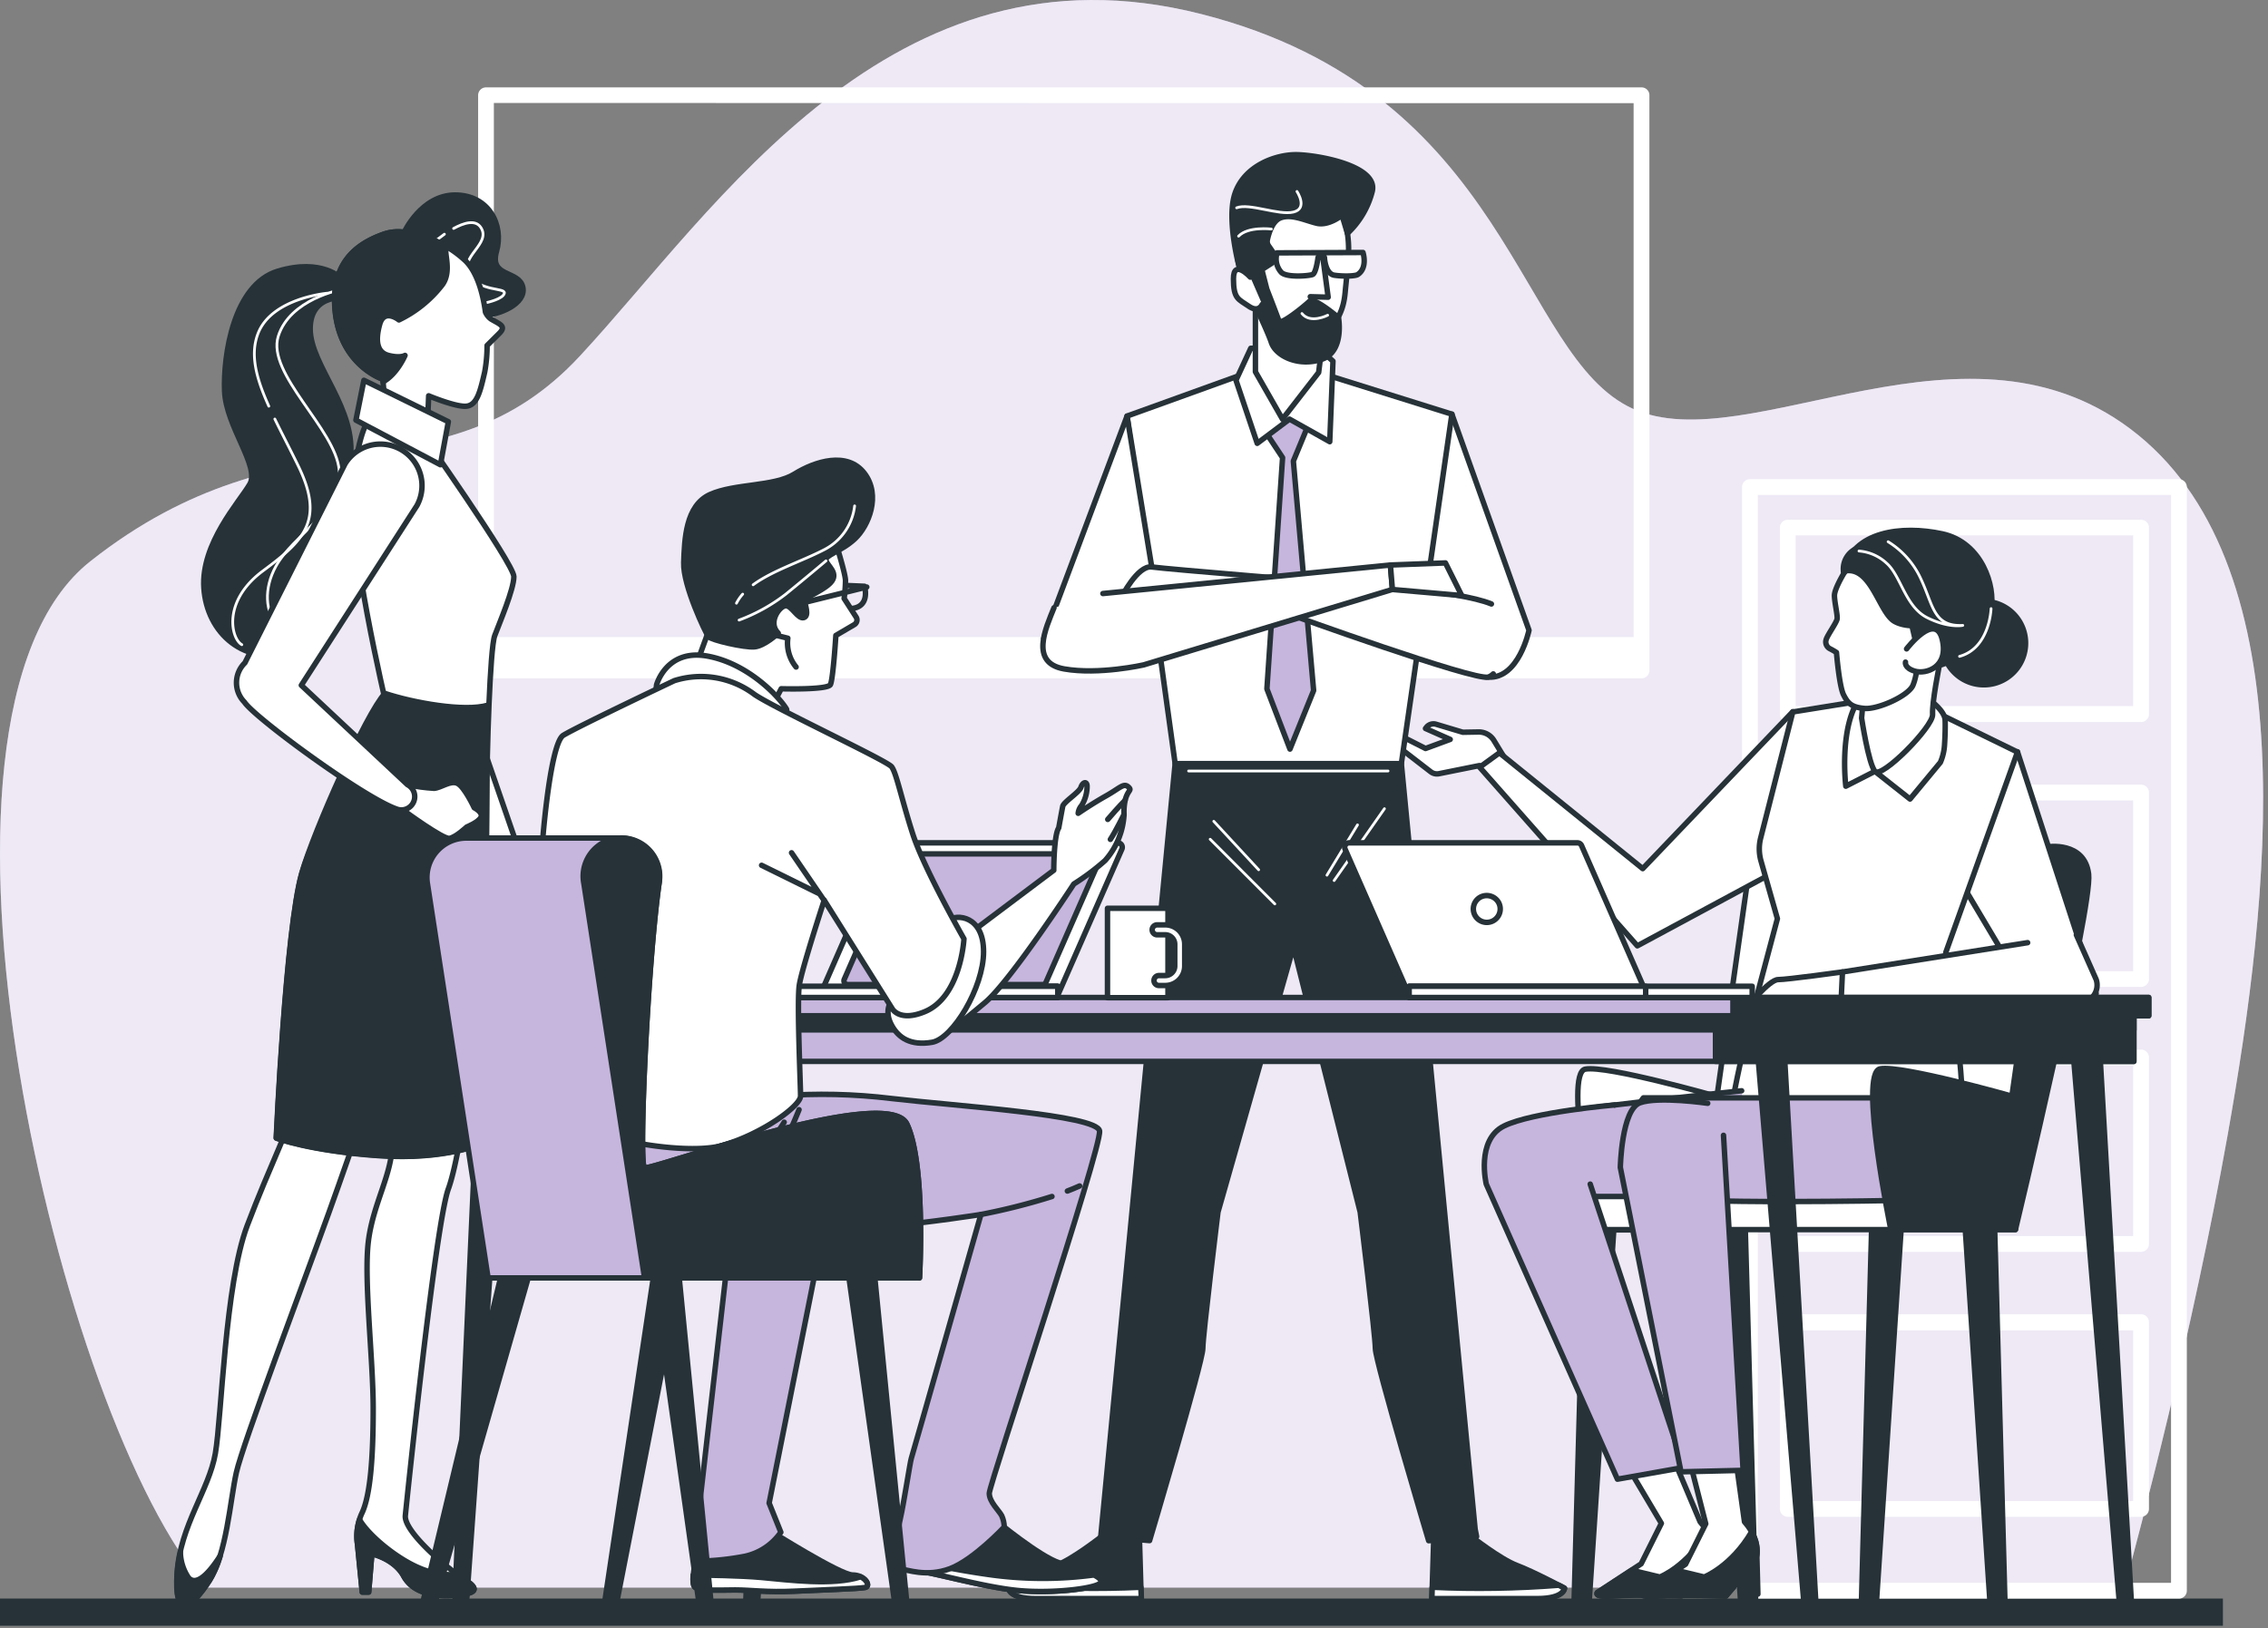 <svg width="415" height="298" fill="none" xmlns="http://www.w3.org/2000/svg"><rect width="100%" height="100%" fill="#808080" stroke="none"/><path d="M406.75 292.58H0v4.98h406.75v-4.98z" fill="#263238"/><path d="M388.728 290.564c2.92-10.68 12.43-46.53 18.89-82.84 7.7-43.35 14.44-103.06-16.38-128.11-30.82-25.05-71.28 4.82-92.47-4.81-21.19-9.63-22.15-57.8-79-72.24-56.85-14.44-88.62 35.63-113.66 62.6-25.04 26.97-53 8.67-89.58 37.57-36.2 28.58-5.5 158 21.27 187.83h350.93z" fill="#C6B5DD"/><path opacity=".7" d="M388.728 290.564c2.92-10.68 12.43-46.53 18.89-82.84 7.7-43.35 14.44-103.06-16.38-128.11-30.82-25.05-71.28 4.82-92.47-4.81-21.19-9.63-22.15-57.8-79-72.24-56.85-14.44-88.62 35.63-113.66 62.6-25.04 26.97-53 8.67-89.58 37.57-36.2 28.58-5.5 158 21.27 187.83h350.93z" fill="#fff"/><path d="M398.698 87.704h-78.5a1.448 1.448 0 00-1.44 1.44v202a1.452 1.452 0 001.44 1.45h78.5a1.447 1.447 0 001.45-1.45v-202a1.45 1.45 0 00-1.45-1.44zm-1.44 202h-75.61V90.594h75.61v199.11z" fill="#fff"/><path d="M327.128 132.154h64.65a1.446 1.446 0 001.333-.896c.072-.176.109-.364.107-.554v-34.13a1.416 1.416 0 00-.419-1.022 1.43 1.43 0 00-1.021-.418h-64.65a1.44 1.44 0 00-1.45 1.44v34.13a1.45 1.45 0 001.45 1.45zm1.44-34.16h61.76v31.24h-61.76v-31.24zm-1.44 82.64h64.65a1.433 1.433 0 001.333-.888c.072-.175.109-.363.107-.552v-34.13a1.428 1.428 0 00-.418-1.025 1.441 1.441 0 00-1.022-.425h-64.65a1.45 1.45 0 00-1.45 1.45v34.13a1.44 1.44 0 001.45 1.44zm1.44-34.13h61.76v31.25h-61.76v-31.25zm-1.44 82.62h64.65a1.44 1.44 0 001.44-1.44v-34.14a1.442 1.442 0 00-1.44-1.44h-64.65a1.45 1.45 0 00-1.45 1.44v34.14a1.452 1.452 0 001.45 1.44zm1.44-34.13h61.76v31.24h-61.76v-31.24zm-1.44 82.62h64.65a1.446 1.446 0 001.333-.896c.072-.176.108-.364.107-.554v-34.17a1.433 1.433 0 00-.887-1.333 1.418 1.418 0 00-.553-.107h-64.65a1.44 1.44 0 00-1.45 1.44v34.13a1.447 1.447 0 00.886 1.376c.178.075.37.114.564.114zm1.44-34.13h61.76v31.24h-61.76v-31.24zm-28.2-227.49H88.928a1.44 1.44 0 00-1.44 1.4v105.32a1.436 1.436 0 00.896 1.333c.176.072.364.108.554.107h211.43a1.437 1.437 0 001.021-.419 1.426 1.426 0 00.419-1.021V17.394a1.428 1.428 0 00-1.44-1.4zm-1.45 2.89v97.72H90.368v-97.76l208.55.04z" fill="#fff"/><path d="M347.918 224.273l-4.55 68.72a1.388 1.388 0 01-1.916 1.182 1.376 1.376 0 01-.834-1.312l1.87-68.59h5.43zm11.64 0l4.55 68.72a1.38 1.38 0 001.37 1.29 1.36 1.36 0 00.99-.418 1.372 1.372 0 00.39-1.002l-1.89-68.55-5.41-.04zm-45.62 0l4.55 68.72a1.38 1.38 0 001.37 1.29 1.36 1.36 0 00.99-.418 1.372 1.372 0 00.39-1.002l-1.9-68.55-5.4-.04zm-18.59 0l-4.55 68.72a1.388 1.388 0 01-1.38 1.29 1.394 1.394 0 01-.987-.421 1.4 1.4 0 01-.393-.999l1.9-68.55 5.41-.04z" fill="#263238" stroke="#263238" stroke-linecap="round" stroke-linejoin="round"/><path d="M374.618 154.993s-45.4-1.7-49.24-1.7c-3.84 0-4.73 1.7-4.73 1.7l-6.48 45.69s-20.15-5.75-24.1-5c-3.95.75 1.95 29.42 1.95 29.42h22.8l.41-1.72h51.48l13.67-65.12c-.83-2.98-5.76-3.27-5.76-3.27z" fill="#fff" stroke="#263238" stroke-linecap="round" stroke-linejoin="round"/><path d="M357.338 183.573s4.62 30-.68 33.5c-.82.54-5.27 3.101-9.43 2.681-3.34-.34-26.94 0-26.94 0s-3.28-6.24-3.94-10.84c-.66-4.6 4.5-24.341 4.5-24.341l36.49-1z" fill="#fff" stroke="#263238" stroke-linecap="round" stroke-linejoin="round"/><path d="M318.688 199.644s-34.16 3.55-35.77 4.51c-1.61.96-9 7.41-7.73 11.6 1.27 4.19-1.93 4.51 1 5.16 2.93.65 44.46.64 44.46.64" fill="#C6B5DD"/><path d="M318.688 199.644s-34.16 3.55-35.77 4.51c-1.61.96-9 7.41-7.73 11.6 1.27 4.19-1.93 4.51 1 5.16 2.93.65 44.46.64 44.46.64" stroke="#263238" stroke-linecap="round" stroke-linejoin="round"/><path d="M287.618 225.053h81.17v-6.06h-81.17v6.06z" fill="#fff" stroke="#263238" stroke-linecap="round" stroke-linejoin="round"/><path d="M349.618 200.934h-48.9s-2.57 2.9-2.9 9c-.33 6.1.33 7.41 4.84 9 4.51 1.59 44.57.78 44.57.78" fill="#C6B5DD"/><path d="M349.618 200.934h-48.9s-2.57 2.9-2.9 9c-.33 6.1.33 7.41 4.84 9 4.51 1.59 44.57.78 44.57.78" stroke="#263238" stroke-linecap="round" stroke-linejoin="round"/><path d="M311.088 278.534l-5.12-12.13-8.39 1.59 6.42 10.82-3.7 7.41-8 5.23s-.93.92 3.07.61c4-.31 12.3 0 12.3 0l5.23-6.15s1.9-3.13-1.81-7.38z" fill="#fff" stroke="#263238" stroke-linecap="round" stroke-linejoin="round"/><path d="M313.328 283.833l.21 7.93h-1.25l-1.67-3.96 2.71-3.97z" fill="#263238" stroke="#263238" stroke-linecap="round" stroke-linejoin="round"/><path d="M307.678 292.104l5.23-6.15s1.35-2.29-.51-5.59c-3.72 6.36-8.67 8.27-8.67 8.27l-5.16-1.24-6.26 4.1s-.93.92 3.07.61c4-.31 12.3 0 12.3 0z" fill="#263238" stroke="#263238" stroke-linecap="round" stroke-linejoin="round"/><path d="M290.978 216.723l17.15 51.85-12.17 2.16-24-54s-1.93-8.06 3.22-10.63c5.15-2.57 20.3-3.87 20.3-3.87" fill="#C6B5DD"/><path d="M290.978 216.723l17.15 51.85-12.17 2.16-24-54s-1.93-8.06 3.22-10.63c5.15-2.57 20.3-3.87 20.3-3.87" stroke="#263238" stroke-linecap="round" stroke-linejoin="round"/><path d="M345.988 225.044s-5.91-28.71-1.95-29.42c3.96-.71 24.1 5 24.1 5l6.48-45.63s6.84-1.08 7.56 5c.72 6.08-13.39 65.05-13.39 65.05h-22.8z" fill="#263238" stroke="#263238" stroke-linecap="round" stroke-linejoin="round"/><path d="M276.398 140.513l-3.05-5a3.234 3.234 0 00-2.81-1.54l-2.87.05-4.91-1.47a1.637 1.637 0 00-1.74.55l-.18.23 4.52 2-4.51 1.66-4.79-2.43a.907.907 0 00-.612-.076.906.906 0 00-.518.336.902.902 0 00.16 1.26l6.7 5.17a1.862 1.862 0 001.5.36l7.41-1.49 2.07 2.26 3.63-1.87z" fill="#fff" stroke="#263238" stroke-linecap="round" stroke-linejoin="round"/><path d="M328.058 130.253l-27.47 28.73-26.22-21.19-3.62 2.63 28.85 32.69 25.01-13.47 3.45-29.39zm41.1 7.341l14.4 44.25-12.42.359-12.35-20.769s6.94-20.95 10.37-23.84z" fill="#fff" stroke="#263238" stroke-linecap="round" stroke-linejoin="round"/><path d="M353.488 129.993l15.67 7.65-13.12 36.69 1.55 10.23-36.74.06 4.38-16.48-3-10.56a8.096 8.096 0 01-.06-4.2l5.88-23.08 15.44-2.48 10 2.17z" fill="#fff" stroke="#263238" stroke-linecap="round" stroke-linejoin="round"/><path d="M352.738 127.844s3.08 2.08 3.18 3.93c.05 1.09 0 3-.1 4.46a9.478 9.478 0 01-.77 3.31l-5.55 6.7-6.42-5.07-5.33 2.72s-1-8.17 1.33-13.87c2.33-5.7 12.47-3.61 13.66-2.18z" fill="#fff" stroke="#263238" stroke-linecap="round" stroke-linejoin="round"/><path d="M357.148 111.993s-1.26 4.53-1.85 7.53c-.59 3-1.78 9-1.67 11.25.11 2.25-9.36 11.83-10.55 10.4-1.19-1.43-2.44-9.74-2.44-9.74l1.18-13.44s12.34-13.67 15.33-6z" fill="#fff" stroke="#263238" stroke-linecap="round" stroke-linejoin="round"/><path d="M337.358 104.994s-1.69 2.79-1.69 4 .59 3.58.49 4.27c-.1.69-1.78 3-2 3.78a1.382 1.382 0 00.69 1.69c.409.209.806.439 1.19.69 0 0 .5 6.16 1.3 7.75.8 1.59 1.49 2.29 3.87 2.49 2.38.2 8.05-2.29 8.84-4.28.79-1.99.9-4.37 1-7.25.1-2.88-1.89-7-3.38-10.93-1.49-3.93-7.73-6.09-10.31-2.21z" fill="#fff" stroke="#263238" stroke-linecap="round" stroke-linejoin="round"/><path d="M363.008 125.333a7.63 7.63 0 100-15.26 7.63 7.63 0 000 15.26z" fill="#263238" stroke="#263238" stroke-linecap="round" stroke-linejoin="round"/><path d="M337.318 104.564s3.07-2.65 8.59 2.62 3.42 12.89 7.11 14.47c3.69 1.58 10.52-6.32 11.31-10.26.79-3.94-1.58-12.11-8.95-13.69-7.37-1.58-16.4-.5-18.06 6.86z" fill="#263238" stroke="#263238" stroke-linecap="round" stroke-linejoin="round"/><path d="M337.318 104.564a4.106 4.106 0 012.812-4.33 4.083 4.083 0 011.838-.16c5 .27 5.52 8.16 8.15 11.32 2.63 3.16 3.95 2.63 3.95 2.63s-4.47 1.31-7.37-.27c-2.9-1.58-4.3-10.49-9.38-9.19z" fill="#263238" stroke="#263238" stroke-linecap="round" stroke-linejoin="round"/><path d="M345.488 99.154a15.599 15.599 0 016 6.81c2.27 4.81 2.27 8.78 7.66 8.5 0 0-2.55.57-6.52-1.42-3.97-1.99-4.82-7.65-7.37-9.92a8.386 8.386 0 00-5.1-2.27m24.17 10.54s-.23 7.22-5.77 8.74" stroke="#fff" stroke-width=".5" stroke-linecap="round" stroke-linejoin="round"/><path d="M348.868 118.764s5.28-6.91 6.52-1.75c1.24 5.16-3 6.42-5 5.83-2-.59-1.72-1.66-1.72-1.66" fill="#fff"/><path d="M348.868 118.764s5.28-6.91 6.52-1.75c1.24 5.16-3 6.42-5 5.83-2-.59-1.72-1.66-1.72-1.66" stroke="#263238" stroke-linecap="round" stroke-linejoin="round"/><path d="M337.118 177.894s-10.08 1.4-11.76 1.4c-1.68 0-5.88 5.32-5.88 5.32h18.48l-.84-6.72z" fill="#fff" stroke="#263238" stroke-linecap="round" stroke-linejoin="round"/><path d="M379.938 171.114l3.62 8.16a3.22 3.22 0 01-3 4.25l-43.7.25.28-5.88 33.88-5.36" fill="#fff"/><path d="M379.938 171.114l3.62 8.16a3.22 3.22 0 01-3 4.25l-43.7.25.28-5.88 33.88-5.36" stroke="#263238" stroke-linecap="round" stroke-linejoin="round"/><path d="M321.448 283.833l.21 7.93h-1.25l-1.67-3.96 2.71-3.97z" fill="#263238" stroke="#263238" stroke-linecap="round" stroke-linejoin="round"/><path d="M319.208 278.534l-1.61-11.54-8.38.54 2.9 11.36-3.7 7.41-8 5.23s-.92.92 3.08.61c4-.31 12.3 0 12.3 0l5.23-6.15s1.89-3.21-1.82-7.46z" fill="#fff" stroke="#263238" stroke-linecap="round" stroke-linejoin="round"/><path d="M315.798 292.104l5.23-6.15s1.35-2.29-.52-5.59c-3.72 6.36-8.67 8.27-8.67 8.27l-5.15-1.24-6.27 4.1s-.92.92 3.08.61c4-.31 12.3 0 12.3 0z" fill="#263238" stroke="#263238" stroke-linecap="round" stroke-linejoin="round"/><path d="M315.368 207.794l3.59 61.32-11.37.27-11.1-55.71s.21-10.61 3.6-11.83c3.39-1.22 12.39.09 12.39.09" fill="#C6B5DD"/><path d="M315.368 207.794l3.59 61.32-11.37.27-11.1-55.71s.21-10.61 3.6-11.83c3.39-1.22 12.39.09 12.39.09" stroke="#263238" stroke-linecap="round" stroke-linejoin="round"/><path d="M265.668 75.803l14.11 39.55s-1.86 8.95-7.46 8.58c-5.6-.37-7.09-8.21-8.58-9.33-1.49-1.12-3.73-9.7-3.73-9.7l5.66-29.1z" fill="#fff" stroke="#263238" stroke-linecap="round" stroke-linejoin="round"/><path d="M229.168 67.874l-22.94 8.28 8.8 63.61h41.39l9.25-63.96-24.76-7.75-11.74-.18z" fill="#fff" stroke="#263238" stroke-linecap="round" stroke-linejoin="round"/><path d="M231.378 78.773l3.31 4.99-2.87 42.32 4.22 11.02 4.33-10.72-3.71-41.99 2.98-7.21-4.13-5.43-4.13 7.02z" fill="#C6B5DD" stroke="#263238" stroke-linecap="round" stroke-linejoin="round"/><path d="M235.958 76.713l-5.91 4.43-3.89-11.55 2.71-5.85 12.09-.29 2.95 2.65-.59 14.74-7.36-4.13z" fill="#fff" stroke="#263238" stroke-linecap="round" stroke-linejoin="round"/><path d="M242.208 60.743l-.92 7.43-6.62 8.54-4.95-8.66v-13.93s8.67 2.17 12.49 6.62z" fill="#fff" stroke="#263238" stroke-linecap="round" stroke-linejoin="round"/><path d="M226.318 45.303c0-6.75 4.92-12.22 11-12.22s9.45 5.77 9.45 12.52c0 2.18-.45 5.92-.63 7.91-.31 3.4-1.34 4.84-3.35 7.89-6.59 10-12-4.67-14.77-9.6a13.124 13.124 0 01-1.7-6.5z" fill="#fff" stroke="#263238" stroke-linecap="round" stroke-linejoin="round"/><path d="M242.098 47.424l.93 6.97-3.27-.09" fill="#fff"/><path d="M242.098 47.424l.93 6.97-3.27-.09" stroke="#263238" stroke-linecap="round" stroke-linejoin="round"/><path d="M249.398 46.213l-15.72.07a3.67 3.67 0 00.78 3.57c1 1 5.07.65 5.72.39.65-.26 1-3.12 1-3.12h1.17s.13 3 1.81 3.25c1.68.25 3.87.17 4.29-.13 1.86-1.25.95-4.03.95-4.03z" fill="#fff" stroke="#263238" stroke-linecap="round" stroke-linejoin="round"/><path d="M228.258 52.934s3.54 7.25 4.38 9.76c.84 2.51 5 4.47 9.21 3.07 4.21-1.4 3.07-7.63 3.07-7.63s-4.47-3.82-5.3-3c-.83.82-5.31 4.47-5.59 3.63-.28-.84-2.23-5.86-2.23-5.86l-.91-3.56 1.87-1.2a1.399 1.399 0 00.25-1.88l-.88-1.27a1.42 1.42 0 01-.23-1.08c.23-1.09.86-3.35 2.32-4 2-.83 4.43.38 6.67.94 2.24.56 4.67-1.46 4.67-1.46l1 3.32a15.928 15.928 0 004.54-7.7c1.12-4.75-10.33-6.7-14-6.7s-9.49 2-11.17 7.26c-1.68 5.26 1.34 16.42 2.33 17.36z" fill="#263238" stroke="#263238" stroke-linecap="round" stroke-linejoin="round"/><path d="M237.318 35.044s2.08 3.12-.65 3.77c-2.73.65-8.05-1.69-10.39-.78m6.36 3.889s-4.28-.52-6 1.3m16.3 14.471s-3.15 1.64-4.71-.31" stroke="#fff" stroke-width=".5" stroke-linecap="round" stroke-linejoin="round"/><path d="M228.788 50.724s-3.09-3.4-3.09.31.93 3.71 2.78 5c1.85 1.29 2.48-.31 2.48-.31" fill="#fff"/><path d="M228.788 50.724s-3.09-3.4-3.09.31.93 3.71 2.78 5c1.85 1.29 2.48-.31 2.48-.31" stroke="#263238" stroke-linecap="round" stroke-linejoin="round"/><path d="M270.048 281.233h.14l-.27-1.36-13.5-140.1h-41.39l-13.61 141.45h.15l8.78.75s9.74-32.7 9.74-35.14c0-2.44 2.78-25 2.78-25l13.81-48.55 12.21 48.55s2.78 22.61 2.78 25c0 2.39 9.75 35.16 9.75 35.16l8.26-.71h.37v-.05z" fill="#263238" stroke="#263238" stroke-linecap="round" stroke-linejoin="round"/><path d="M253.328 148.013l-9.21 13.15m4.28-10.19l-5.59 9.21m-20.71-9.86l8.21 8.87m-8.87-5.589l11.83 11.84m-15.78-24.33h36.5" stroke="#fff" stroke-width=".5" stroke-linecap="round" stroke-linejoin="round"/><path d="M201.568 281.223s-5.27 4.15-8.31 5.29c-3.04 1.14-8.72 4.17-8.72 4.17s0 1.9 4.93 1.9h19.35l-.33-11.36h-6.92z" fill="#263238" stroke="#263238" stroke-linecap="round" stroke-linejoin="round"/><path d="M208.748 290.514c-7.727.353-15.468.229-23.18-.37l-1 .54s0 1.9 4.93 1.9h19.35l-.1-2.07z" fill="#fff" stroke="#263238" stroke-linecap="round" stroke-linejoin="round"/><path d="M269.248 281.223s5.28 4.15 8.31 5.29c3.03 1.14 8.73 4.17 8.73 4.17s0 1.9-4.94 1.9h-19.34l.35-11.36h6.89z" fill="#263238" stroke="#263238" stroke-linecap="round" stroke-linejoin="round"/><path d="M262.068 290.514c7.727.353 15.468.229 23.18-.37l1 .54s0 1.9-4.94 1.9h-19.3l.06-2.07zm-55.84-214.36l-15.24 40.69h14.62l5.46-11.1-4.84-29.59z" fill="#fff" stroke="#263238" stroke-linecap="round" stroke-linejoin="round"/><path d="M272.898 110.543c-6.1-2.52-25.67-3.77-26.69-3.77-1.02 0-32.83-2.62-35.44-3-2.61-.38-5.6 5.6-5.6 5.6l13.8-.38 16.79 3.36s34 12.31 36.56 11.57c.349-.116.665-.315.92-.58" fill="#fff"/><path d="M272.898 110.543c-6.1-2.52-25.67-3.77-26.69-3.77-1.02 0-32.83-2.62-35.44-3-2.61-.38-5.6 5.6-5.6 5.6l13.8-.38 16.79 3.36s34 12.31 36.56 11.57c.349-.116.665-.315.92-.58" stroke="#263238" stroke-linecap="round" stroke-linejoin="round"/><path d="M201.808 108.634l52.6-5.22.38 4.47-45.52 13.81s-8.2 1.86-14.55.74c-6.35-1.12-3.35-7.46-1.86-11.19" fill="#fff"/><path d="M201.808 108.634l52.6-5.22.38 4.47-45.52 13.81s-8.2 1.86-14.55.74c-6.35-1.12-3.35-7.46-1.86-11.19" stroke="#263238" stroke-linecap="round" stroke-linejoin="round"/><path d="M254.418 103.413l10.07-.38 2.98 5.97-12.68-1.11-.37-4.48z" fill="#fff" stroke="#263238" stroke-linecap="round" stroke-linejoin="round"/><path d="M321.488 191.154l8.59 102.27a1.124 1.124 0 00.472.761 1.125 1.125 0 00.878.179 1.104 1.104 0 00.83-1.18l-5.85-102-4.92-.03zm57.73 0l8.62 102.61a1.117 1.117 0 00.892.945c.151.03.307.028.458-.005a1.104 1.104 0 00.83-1.18l-5.87-102.37h-4.93zm-238.24 0l-4.49 101.38a1.118 1.118 0 001.295 1.207 1.072 1.072 0 00.875-.937l7.27-101.65h-4.95zm-53.21 0l-4.52 101a1.13 1.13 0 00.85 1.19 1.083 1.083 0 001.33-.92l7.24-101.31-4.9.04z" fill="#263238" stroke="#263238" stroke-linecap="round" stroke-linejoin="round"/><path d="M390.458 185.484H84.568v8.78h305.89v-8.78z" fill="#C6B5DD" stroke="#263238" stroke-linecap="round" stroke-linejoin="round"/><path d="M390.458 185.484H84.568v3.01h305.89v-3.01z" fill="#263238" stroke="#263238" stroke-linecap="round" stroke-linejoin="round"/><path d="M390.448 185.484h-76.54v8.78h76.54v-8.78z" fill="#263238" stroke="#263238" stroke-linecap="round" stroke-linejoin="round"/><path d="M393.178 182.564H81.838v3.35h311.34v-3.35z" fill="#C6B5DD" stroke="#263238" stroke-linecap="round" stroke-linejoin="round"/><path d="M393.168 182.564h-76.07v3.35h76.07v-3.35z" fill="#263238" stroke="#263238" stroke-linecap="round" stroke-linejoin="round"/><path d="M151.188 182.264h41.78a.81.81 0 00.75-.49l11.57-26.38a.815.815 0 00-.069-.768.814.814 0 00-.681-.362h-41.78a.812.812 0 00-.74.48l-11.53 26.38a.814.814 0 00.327 1.028.819.819 0 00.373.112z" fill="#fff" stroke="#263238" stroke-linecap="round" stroke-linejoin="round"/><path d="M155.108 180.204h35.65a.696.696 0 00.63-.41l9.87-22.51a.685.685 0 00-.032-.678.697.697 0 00-.598-.322h-35.65a.684.684 0 00-.64.42l-9.85 22.53a.687.687 0 00.295.882.685.685 0 00.325.088z" fill="#C6B5DD" stroke="#263238" stroke-linecap="round" stroke-linejoin="round"/><path d="M193.548 180.514h-62.77v2.05h62.77v-2.05z" fill="#fff" stroke="#263238" stroke-linecap="round" stroke-linejoin="round"/><path d="M193.558 180.514h-30.43v2.05h30.43v-2.05zm20.16-14.27h-11.07v16.36h11.07v-16.36z" fill="#fff" stroke="#263238" stroke-linecap="round" stroke-linejoin="round"/><path d="M213.228 180.374h-1.16a.907.907 0 01-.91-.91.91.91 0 01.91-.91h1.16a1.743 1.743 0 001.73-1.73v-4a1.742 1.742 0 00-1.73-1.73h-1.49a.905.905 0 01-.643-.267.906.906 0 01.295-1.484.904.904 0 01.348-.069h1.49a3.562 3.562 0 012.51 1.039 3.557 3.557 0 011.04 2.511v4a3.553 3.553 0 01-3.55 3.55zm86.98 1.89h-41.78a.81.81 0 01-.74-.49l-11.57-26.38a.817.817 0 01.067-.764.81.81 0 01.673-.366h41.78a.82.82 0 01.75.48l11.57 26.38a.817.817 0 01-.364 1.04.813.813 0 01-.386.1z" fill="#fff" stroke="#263238" stroke-linecap="round" stroke-linejoin="round"/><path d="M257.848 182.564h62.77v-2.05h-62.77v2.05z" fill="#fff" stroke="#263238" stroke-linecap="round" stroke-linejoin="round"/><path d="M257.848 182.564h43.28v-2.05h-43.28v2.05zm16.38-17.35a2.46 2.46 0 11-3.37-1 2.494 2.494 0 011.892-.197 2.493 2.493 0 011.478 1.197zm-195.37-77.65l3.08 30.43 14 40.53-4.79 2.74-16.44-37.1-8.21-31.85s-.69-9.58 2.74-11 8.25.09 9.62 6.25zm17.12 71s3.08 6.51 3.43 8.22c.35 1.71.7 5.2-.65 6.76-1.63 1.88-3.12.43-3.12.43s-4.11-1-4.11-4.45-.34-8.22-.34-8.22l4.79-2.74z" fill="#fff" stroke="#263238" stroke-linecap="round" stroke-linejoin="round"/><path d="M92.618 168.774l5.77 1.5" stroke="#263238" stroke-linecap="round" stroke-linejoin="round"/><path d="M93.998 164.884l1.64 2.58s-3.82 6.53-1.77 4.82 5.88-3.79 5.54-5.5a27.173 27.173 0 00-2.28-5.16" fill="#fff"/><path d="M93.998 164.884l1.64 2.58s-3.82 6.53-1.77 4.82 5.88-3.79 5.54-5.5a27.173 27.173 0 00-2.28-5.16" stroke="#263238" stroke-linecap="round" stroke-linejoin="round"/><path d="M62.488 50.994s-3.52-3.8-11.64-1.36c-8.12 2.44-10 15.44-9.75 21.93s6.5 13.81 4.61 17.06c-1.89 3.25-8.94 10.83-8.4 19 .54 8.17 7.31 14.62 17.06 11.64 9.75-2.98 8.12-14.91 6.18-19.27-1.94-4.36 2.17-6.23 3.52-15.71s-7.31-17.33-7.31-24.1c0-6.77 7-5.68 7-5.68l-1.27-3.51z" fill="#263238" stroke="#263238" stroke-linecap="round" stroke-linejoin="round"/><path d="M50.288 76.694c1.28 2.64 2.77 5.46 4.25 8.5 4.94 10.08 1.08 13.72-6.43 19.3s-5.79 12.44-3.86 13.5m15.66-64.33s-10.08.86-12.66 7.29c-1.56 3.91-.36 8.29 1.94 13.39m3.35 41.14a6.063 6.063 0 002.43.38" stroke="#fff" stroke-width=".5" stroke-linecap="round" stroke-linejoin="round"/><path d="M62.488 52.994s-9.44 1.71-11.58 8.57c-2.14 6.86 10.51 17 11.15 24.46.64 7.46-8.37 11.82-11.57 17.61-2.25 4.06-2 8.53.37 10.78" stroke="#fff" stroke-width=".5" stroke-linecap="round" stroke-linejoin="round"/><path d="M86.708 191.064s-2.33 20.12-4.67 26.54c-2.34 6.42-7.58 56.87-7.87 59.79-.29 2.92 7.58 9.62 10.79 11.67 3.21 2.05 1.75 2.62-1.75 2.91-3.5.29-7.58-.29-9.33-3.5s-5.84-4.08-5.84-4.08l-.58 7h-1.17l-.87-8.75a10.08 10.08 0 01.87-5.83c1.46-3.21 2-9.92 2-19s-1.75-23.63-.88-30.63 4.38-12.25 4.38-18.08c0-5.83.29-14.58.29-14.58l14.63-3.46z" fill="#fff" stroke="#263238" stroke-linecap="round" stroke-linejoin="round"/><path d="M65.418 282.644a9.659 9.659 0 01.37-4.49c1.81 3.06 7 7.21 11 8.86a14.591 14.591 0 006.89 1.16c.47.35.91.65 1.28.89 3.21 2 1.75 2.62-1.75 2.91-3.5.29-7.58-.29-9.33-3.5s-5.84-4.08-5.84-4.08l-.58 7h-1.17l-.87-8.75z" fill="#263238" stroke="#263238" stroke-linecap="round" stroke-linejoin="round"/><path d="M69.788 194.274s-5 14.87-9.62 27.7c-4.62 12.83-15.75 42.29-16.92 47.54-1.17 5.25-1.75 14.88-5 19.84-3.25 4.96-6.42 7.29-5.84-1.46.58-8.75 5.84-15.17 7-21.88 1.16-6.71 1.75-30.91 5.83-41.7 4.08-10.79 8.46-19.54 9-22.75.399-3.194.593-6.411.58-9.63l14.97 2.34z" fill="#fff" stroke="#263238" stroke-linecap="round" stroke-linejoin="round"/><path d="M33.008 284.144a8.663 8.663 0 001.48 4.62c1.68 1.88 4.39-1.77 5.8-4a18.94 18.94 0 01-2 4.58c-3.21 4.95-6.42 7.29-5.84-1.46.096-1.259.284-2.509.56-3.74z" fill="#263238" stroke="#263238" stroke-linecap="round" stroke-linejoin="round"/><path d="M67.488 76.894s-1.75 1.46-2.92 11.38c-1.17 9.92 6.13 40.83 6.13 40.83s-12.54 20.54-15.46 30.75c-2.92 10.21-4.67 48.46-4.67 48.46s6.13 2.34 18.67 3.21c12.54.87 19.25-2.33 19.25-2.33s.58-54.59.58-63c0-8.41.59-27.54 1.46-29.87.87-2.33 3.5-8.46 3.5-10.79 0-2.33-17.54-27.18-17.54-27.18l-9-1.46z" fill="#fff" stroke="#263238" stroke-linecap="round" stroke-linejoin="round"/><path d="M55.208 159.854c2.3-8 11.82-29.28 15.22-32.94 5.17 1.72 14.6 3.42 18.81 2.16-.13 3-.2 14.2-.2 17.07 0 8.46-.58 63-.58 63s-6.71 3.21-19.25 2.33c-12.54-.88-18.67-3.21-18.67-3.21s1.75-38.2 4.67-48.41zm18.75-117.34s3.13-6.82 9.32-6.82 8.94 5.5 7.57 10.31c-1.37 4.81 4.12 3.44 4.81 6.54.69 3.1-4.47 5.15-7.22 5.15s-14.48-15.18-14.48-15.18z" fill="#263238" stroke="#263238" stroke-linecap="round" stroke-linejoin="round"/><path d="M82.998 41.814c1.84-1 4-1.72 5-.16 1.93 3-4.07 5.36-2.14 8.58 1.93 3.22 6.65 2.36 6.43 3.43-.22 1.07-3.21 1.71-3.21 1.71m-9.23-11.38s.59-.51 1.47-1.13" stroke="#fff" stroke-width=".5" stroke-linecap="round" stroke-linejoin="round"/><path d="M89.828 58.384a3.12 3.12 0 01-1-1.26c-.5-3.69-1.58-7.32-3.62-9.36a19.83 19.83 0 00-11.23-5.25 7.91 7.91 0 00-3.71.34c-5.31 1.86-9.87 5.53-8.89 14.38 1.08 9.75 8.67 12.19 8.67 12.19l.54 6 7.58 3.52.27-6.5s5.14 2.16 7 1.89c1.86-.27 2.44-2.71 3.25-6.23.297-1.606.445-3.237.44-4.87l2.27-2.26c1.29-1.31.02-1.63-1.57-2.59z" fill="#fff" stroke="#263238" stroke-linecap="round" stroke-linejoin="round"/><path d="M61.358 57.234c-1-8.85 3.58-12.52 8.89-14.38a7.91 7.91 0 013.71-.34 21.492 21.492 0 018.12 2.82c-1.52-.31 1.07 4.16-1.31 7a22.128 22.128 0 01-7.77 6.22s-2.7-2.17-3.52.81c-.82 2.98-.54 5.14 1.63 5.69 2.17.55 3 0 3 0s-1.44 3.41-4 4.82v-.49s-7.62-2.39-8.75-12.15z" fill="#263238" stroke="#263238" stroke-linecap="round" stroke-linejoin="round"/><path d="M82.038 77.184l-1.45 7.88-15.46-8.17 1.46-7.29 15.45 7.58zm-7.47 66.44c1.601.342 3.226.563 4.86.66 1.27-.08 3-1.51 4.28-.9 1.28.61 3.07 4.46 3.07 4.46s1.7.86 1.21 1.77-2.59 1.75-2.59 1.75-2 1.89-3.16 2.08c-1.16.19-8.23-5-8.23-5l.56-4.82z" fill="#fff" stroke="#263238" stroke-linecap="round" stroke-linejoin="round"/><path d="M75.318 147.364a2.448 2.448 0 00.076-3.039 2.454 2.454 0 00-.826-.701l-19.43-18.2 21.16-32.9a7.61 7.61 0 00-13.15-7.65l-18.34 36.45a5.06 5.06 0 00-.16 7.1l.07.07c1.84 2.84 22.08 17.69 28 19.63a2.43 2.43 0 002.6-.76zm76.88-50.371s2.51 7.77 2.51 9.28a27.338 27.338 0 01-.25 3.26l2.21 3.43a.997.997 0 01-.31 1.34l-3.41 2s-.5 8-1 9-9 .76-9 .76l-2.76 5.26-14.3-5.51 3.76-10.29-.78-15.53s8.78-7.76 23.33-3z" fill="#fff" stroke="#263238" stroke-linecap="round" stroke-linejoin="round"/><path d="M142.408 115.894s-2.49 2.34-4.36 2.5c-1.87.16-7.95-1.25-8.42-1.87-.47-.62-4.67-9.35-4.52-13.56.15-4.21.32-10.44 4.83-12.46 4.51-2.02 11.69-1.41 15.43-3.74s9.66-4.21 12.78-.16c3.12 4.05.78 9.66-1.71 12s-5.61 3-5.3 4c.31 1 2.18 2.18 1.09 3.74s-5 3-5 3.58c0 .58.94 2.81-.15 3.12-1.09.31-2.19-2.18-3.28-2.18-1.09 0-3.41 3.01-1.39 5.03z" fill="#263238" stroke="#263238" stroke-linecap="round" stroke-linejoin="round"/><path d="M135.898 108.744a7.904 7.904 0 00-1.14 1.66m21.62-17.81a10.32 10.32 0 01-5.7 8.079c-4 2.07-9.33 3.76-12.87 6.36m13.33-4.379s-3.55 3-7.35 6.09a32.404 32.404 0 01-8.55 4.75" stroke="#fff" stroke-width=".5" stroke-linecap="round" stroke-linejoin="round"/><path d="M142.158 116.313l2 .5a6.904 6.904 0 001.51 5.27" fill="#fff"/><path d="M142.158 116.313l2 .5a6.904 6.904 0 001.51 5.27m-1.19-11.139l14.12-3.5m-3.63-.28l3.22.14s1.11 3.64-2.24 4.06" stroke="#263238" stroke-linecap="round" stroke-linejoin="round"/><path d="M140.728 280.054s13 8.21 15.29 8.21c2.29 0 3.43 2.06 2.29 2.29-1.14.23-8.22.45-13 .68-4.78.23-8-.23-10.73-.23-2.73 0-5.94.23-7.31-.45-1.37-.68.92-8.45.92-9.82 0-1.37 10.94-1.6 12.54-.68z" fill="#263238" stroke="#263238" stroke-linecap="round" stroke-linejoin="round"/><path d="M157.488 288.603c-5.05 1.66-13.24.57-18.16.12-3.89-.35-10-.43-12.49-.45-.1 1.17 0 2.06.39 2.28 1.37.68 4.57.45 7.31.45 2.74 0 5.93.46 10.73.23 4.8-.23 11.87-.46 13-.68.89-.18.47-1.36-.78-1.95z" fill="#fff" stroke="#263238" stroke-linecap="round" stroke-linejoin="round"/><path d="M150.998 223.654l-10.26 51.45 2.14 5.34a10.753 10.753 0 01-6.49 4.38 49.246 49.246 0 01-8.9.92s-1.14-5.71-.45-6.4c.69-.69.91-3.42.91-3.42l5.93-51.82 17.12-.45z" fill="#C6B5DD" stroke="#263238" stroke-linecap="round" stroke-linejoin="round"/><path d="M182.268 278.313s8 6.62 11.65 7.76c3.65 1.14 7.53 2.28 7.53 3.42 0 1.14-8.67 2.28-15.29 1.6-6.62-.68-16.67-3.65-18.95-3.65-2.28 0-1.83-5.94-1.83-6.85 0-.91 11.19-8.22 16.89-2.28z" fill="#263238" stroke="#263238" stroke-linecap="round" stroke-linejoin="round"/><path d="M201.488 289.494c0-.41-.51-.82-1.32-1.23a70.472 70.472 0 01-19.68-.14c-6.57-.94-12.07-2.2-14.88-2.9.24 1.23.71 2.22 1.64 2.22 2.28 0 12.33 3 18.95 3.65 6.62.65 15.29-.46 15.29-1.6z" fill="#fff" stroke="#263238" stroke-linecap="round" stroke-linejoin="round"/><path d="M142.558 200.594c6.845-.524 13.725-.37 20.54.46 11.64 1.37 37.65 3 38.1 5.94.45 2.94-20.18 64.73-20.18 66.32 0 1.59 1.82 3.2 2.28 4.11.29.648.447 1.349.46 2.06 0 0-5.59 6-9.93 7.63s-8 .1-8.9.1c-.9 0-.91-6.16-.22-9.13.69-2.97 1.82-10.5 2.05-11.18.23-.68 12.73-44.62 12.73-44.62s-34 5.48-54.31 3.19c-20.31-2.29-22.37-5.47-23.51-10.27-1.14-4.8 1.14-14.38 1.14-14.38l39.75-.23z" fill="#C6B5DD" stroke="#263238" stroke-linecap="round" stroke-linejoin="round"/><path d="M139.988 215.384a14.908 14.908 0 01-1.54 1.88m7.76-14.16a86.406 86.406 0 01-4.53 9.59m1.81-7.3a24.25 24.25 0 01-11.87 10" stroke="#263238" stroke-linecap="round" stroke-linejoin="round"/><path d="M195.308 217.993c.78-.3 1.53-.61 2.24-.93l-2.24.93z" fill="#fff"/><path d="M195.308 217.993c.78-.3 1.53-.61 2.24-.93" stroke="#263238" stroke-linecap="round" stroke-linejoin="round"/><path d="M179.488 222.284a117.67 117.67 0 0013-3.29l-13 3.29z" fill="#fff"/><path d="M179.488 222.284a117.67 117.67 0 0013-3.29" stroke="#263238" stroke-linecap="round" stroke-linejoin="round"/><path d="M205.878 146.474c.48-1.91 1.28-1.76.64-2.39-.88-.88-1.59.16-4.14 1.59-2.55 1.43-5.09 3.18-5.09 3.18a2.558 2.558 0 01.63-1.43 6.806 6.806 0 001-3.5c0-1-.8-.8-1.12.16-.32.96-3.18 2.7-3.34 3.5-.16.8-.73 3.94-.73 3.94-.91 1.37-.91 7.76-.91 7.76l-18.53 13.92-9.36 11s4.11 6.62 6.39 5.71c2.28-.91 3.42-1.83 8.9-6.4 4.64-3.87 16.27-21.72 16.27-21.72a43.254 43.254 0 005.73-4.3 13.892 13.892 0 003.46-8.4c-.043-.879.025-1.759.2-2.62zm-85.74-21.121s1.76-6.6 9.24-5.28c7.48 1.32 13.2 7.48 14.52 9.68 1.32 2.2-24.2-.88-24.2-.88l.44-3.52z" fill="#fff" stroke="#263238" stroke-linecap="round" stroke-linejoin="round"/><path d="M163.258 182.994s-1.74 1.88 0 4.84c1.19 2.05 3.29 3.62 7.31 2.93 3.76-.66 9.41-10 9.41-16.57s-4.84-7-6.6-5.72c-1.76 1.28-10.12 14.52-10.12 14.52z" fill="#fff" stroke="#263238" stroke-linecap="round" stroke-linejoin="round"/><path d="M123.378 124.584s-17.8 8.45-20.31 10c-2.51 1.55-4.11 21.45-4.11 24.88 0 3.43 2.51 37 3.19 42.68.68 5.68 22.6 9.59 29.91 7.53 7.31-2.06 14.43-7.25 14.43-9.08s-.69-17.34-.23-20.31c.46-2.97 4.56-15.52 4.56-15.52l12.46 19.88s1.31 2.44 5.94.52c6.62-2.74 7.17-13.33 7.17-13.33s-7.3-12.78-9.36-19.17c-2.06-6.39-3-11.19-3.88-12.33-.88-1.14-21.46-10.73-25.11-13.24a16.226 16.226 0 00-14.66-2.51z" fill="#fff" stroke="#263238" stroke-linecap="round" stroke-linejoin="round"/><path d="M150.768 164.764l-5.93-8.681m4.97 7.441l-10.45-5.15" stroke="#263238" stroke-linecap="round" stroke-linejoin="round"/><path d="M118.838 228.994l9.12 64.82a1.089 1.089 0 001.966.479c.154-.214.226-.476.204-.739l-6.43-65.63-4.86 1.07zm-26.2.509l-15.24 63.66a1.09 1.09 0 00.91 1.33 1.082 1.082 0 001.2-.78l17.7-61.78-4.57-2.43z" fill="#263238" stroke="#263238" stroke-linecap="round" stroke-linejoin="round"/><path d="M120.318 228.714l-9.7 64.73a1.105 1.105 0 00.57 1.134c.133.071.28.114.43.126a1.093 1.093 0 001.13-.88l12.31-63.08-4.74-2.03zm34.34.28l9.12 64.82a1.089 1.089 0 001.966.479c.154-.214.226-.476.204-.739l-6.46-65.65-4.83 1.09z" fill="#263238" stroke="#263238" stroke-linecap="round" stroke-linejoin="round"/><path d="M78.208 161.724l11.1 72.17h78.94s1.17-20.8-2.31-28.15c-3.48-7.35-46.45 8.41-48 8-1.15-.29.55-37.55 2.66-52.11a7.213 7.213 0 00-1.69-5.759 7.215 7.215 0 00-5.46-2.491h-28.1a7.218 7.218 0 00-7.14 8.34z" fill="#C6B5DD" stroke="#263238" stroke-linecap="round" stroke-linejoin="round"/><path d="M165.938 205.744c-3.48-7.35-46.45 8.41-48 8-1.15-.29.55-37.55 2.66-52.11a6.998 6.998 0 00-9.894-7.576 6.997 6.997 0 00-3.866 7.646l11.1 72.17h50.31s1.17-20.78-2.31-28.13z" fill="#263238" stroke="#263238" stroke-linecap="round" stroke-linejoin="round"/><path d="M205.878 146.474s-1.27 1.27-3.18 3.5l3.18-3.5z" fill="#fff"/><path d="M205.878 146.474s-1.27 1.27-3.18 3.5" stroke="#263238" stroke-linecap="round" stroke-linejoin="round"/><path d="M205.678 149.053s-1.55 3.15-2.5 4.58l2.5-4.58z" fill="#fff"/><path d="M205.678 149.053s-1.55 3.15-2.5 4.58" stroke="#263238" stroke-linecap="round" stroke-linejoin="round"/></svg>